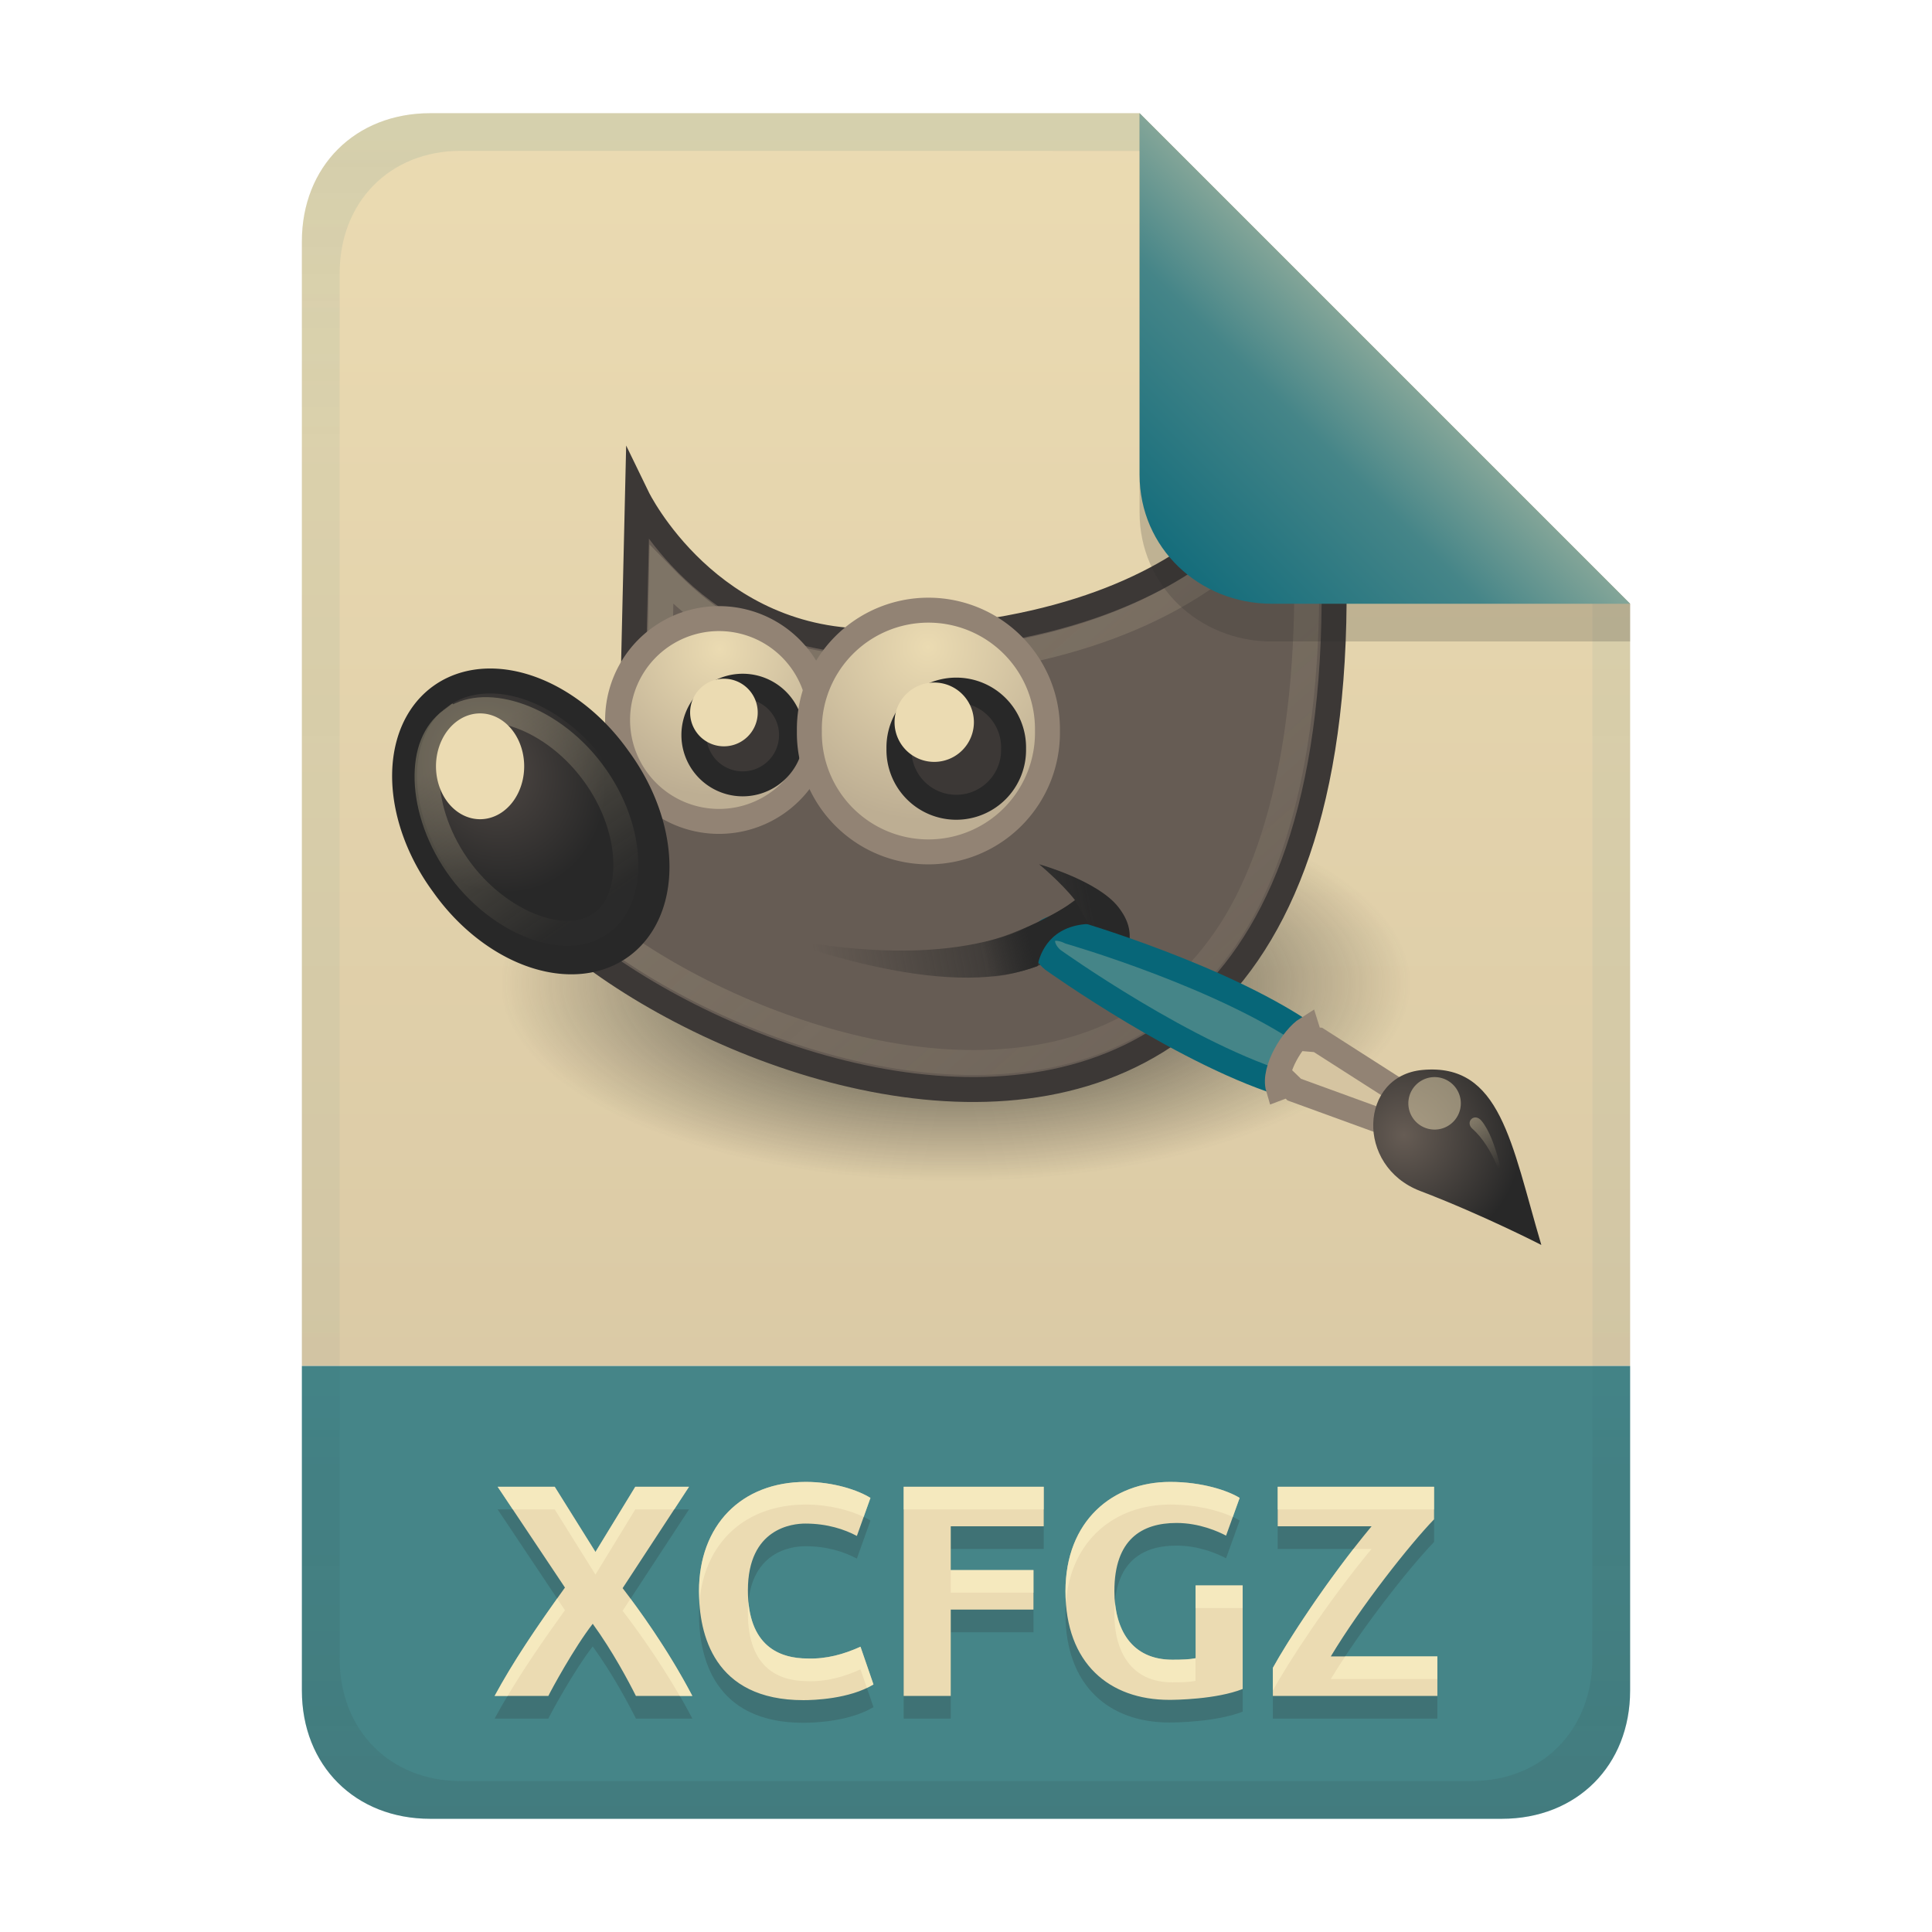 <svg width="256" height="256" version="1.1" viewBox="0 0 256 256" xmlns="http://www.w3.org/2000/svg">
  <defs>
    <linearGradient id="linearGradient7-6-0" x1="186" x2="156" y1="45.006" y2="75.012" gradientTransform="matrix(1.083 0 0 1.083 -17.998 -1.251)" gradientUnits="userSpaceOnUse">
      <stop stop-color="#83a598" offset="0"/>
      <stop stop-color="#458588" offset=".303"/>
      <stop stop-color="#076678" offset="1"/>
    </linearGradient>
    <linearGradient id="linearGradient21" x1="128" x2="128" y1="15" y2="241" gradientTransform="translate(-9.75e-4,-9.75e-4)" gradientUnits="userSpaceOnUse">
      <stop stop-color="#ebdbb2" offset="0"/>
      <stop stop-color="#d5c4a1" offset="1"/>
    </linearGradient>
    <linearGradient id="linearGradient14-8" x1="128" x2="128" y1="15.001" y2="241" gradientTransform="translate(0,4.8e-4)" gradientUnits="userSpaceOnUse">
      <stop stop-color="#076678" stop-opacity=".1" offset="0"/>
      <stop stop-color="#076678" stop-opacity=".05" offset=".2"/>
      <stop stop-color="#076678" stop-opacity=".047" offset=".704"/>
      <stop stop-color="#282828" stop-opacity=".05" offset=".805"/>
      <stop stop-color="#282828" stop-opacity=".102" offset="1"/>
    </linearGradient>
    <radialGradient id="radialGradient6498" cx="23" cy="33.938" r="18.25" gradientTransform="matrix(.903 0 0 .393 3.229 17.972)" gradientUnits="userSpaceOnUse">
      <stop stop-color="#282828" offset="0"/>
      <stop stop-color="#282828" stop-opacity="0" offset="1"/>
    </radialGradient>
    <linearGradient id="linearGradient4351" x1="32.35" x2="21.213" y1="28.083" y2="30.293" gradientTransform="matrix(.903 0 0 .903 -.347 2.779)" gradientUnits="userSpaceOnUse">
      <stop stop-color="#282828" offset="0"/>
      <stop stop-color="#282828" stop-opacity="0" offset="1"/>
    </linearGradient>
    <linearGradient id="linearGradient8530" x1="14.969" x2="39.525" y1="19.111" y2="46.986" gradientTransform="matrix(.903 0 0 .903 3.116 2.466)" gradientUnits="userSpaceOnUse">
      <stop stop-color="#ebdbb2" offset="0"/>
      <stop stop-color="#ebdbb2" stop-opacity="0" offset="1"/>
    </linearGradient>
    <radialGradient id="radialGradient4363" cx="69.473" cy="19.598" r="3.515" gradientTransform="matrix(1.521,0,0,1.521,-90.221,-10.607)" gradientUnits="userSpaceOnUse">
      <stop stop-color="#ebdbb2" offset="0"/>
      <stop stop-color="#bdae93" offset="1"/>
    </radialGradient>
    <radialGradient id="radialGradient8548" cx="6.024" cy="25.271" r="4.831" gradientTransform="matrix(.72 -.416 .485 .84 -9.442 4.801)" gradientUnits="userSpaceOnUse">
      <stop stop-color="#504945" offset="0"/>
      <stop stop-color="#282828" offset="1"/>
    </radialGradient>
    <linearGradient id="linearGradient6458" x1="6.305" x2="5.985" y1="23.362" y2="31.57" gradientTransform="matrix(.723 -.541 .541 .723 -10.672 9.081)" gradientUnits="userSpaceOnUse">
      <stop stop-color="#ebdbb2" offset="0"/>
      <stop stop-color="#ebdbb2" stop-opacity=".036" offset="1"/>
    </linearGradient>
    <radialGradient id="radialGradient6474" cx="69.473" cy="19.598" r="3.515" gradientTransform="matrix(1.785,0,0,1.785,-101.02,-15.841)" gradientUnits="userSpaceOnUse">
      <stop stop-color="#ebdbb2" offset="0"/>
      <stop stop-color="#bdae93" offset="1"/>
    </radialGradient>
    <radialGradient id="radialGradient6969" cx="15.415" cy="35.357" r="7.579" gradientTransform="matrix(1.573,0,0,1.533,-55.367,-21.358)" gradientUnits="userSpaceOnUse">
      <stop stop-color="#665c54" offset="0"/>
      <stop stop-color="#282828" offset="1"/>
    </radialGradient>
    <linearGradient id="linearGradient2452" x1="13.236" x2="7.752" y1="37.752" y2="42.282" gradientTransform="matrix(.755 .395 -.395 .755 -25.912 6.533)" gradientUnits="userSpaceOnUse">
      <stop stop-color="#ebdbb2" offset="0"/>
      <stop stop-color="#ebdbb2" stop-opacity="0" offset="1"/>
    </linearGradient>
    <linearGradient id="linearGradient4330" x1="26.163" x2="24.329" y1="30.543" y2="30.985" gradientTransform="matrix(.903 0 0 .903 3.116 2.466)" gradientUnits="userSpaceOnUse">
      <stop stop-color="#282828" offset="0"/>
      <stop stop-color="#282828" stop-opacity="0" offset="1"/>
    </linearGradient>
  </defs>
  <path d="m56.999 14.999c-9.939 0-17 7.059-17 17v149h176v-101l-64.998-64.998z" fill="url(#linearGradient21)" style="paint-order:markers fill stroke"/>
  <path d="m57 241c-9.939 0-17-7.059-17-17v-43h176v43c0 9.941-7.061 17-17 17z" fill="#458588" stroke-linecap="round" stroke-linejoin="round" stroke-miterlimit="0" style="paint-order:markers fill stroke"/>
  <path d="m106.78 199.36c-8.583-1e-5 -14.16 5.771-14.16 14.48 0 5.664 1.923 14.439 13.84 14.439 1.306 0 6.077-0.138 9.281-2.08l-1.721-5c-2.22 1.006-4.53 1.645-7 1.561-3.773 0-7.92-1.674-7.92-9.039 0-8.264 5.943-8.84 7.6-8.84 2.94 0 5.22 0.778 6.84 1.639l1.801-5.039c-1.666-1.041-4.911-2.121-8.56-2.121zm48.281 0c-7.632-4e-5 -13.881 5.16-13.881 14.48 0 9.572 5.812 14.4 13.76 14.4 0.745 0 6.182-0.049 9.721-1.439v-13.721h-6.24v9.641c-0.752 0.161-1.738 0.199-3.08 0.199-5.466 0-7.68-4.103-7.68-9.08 0-6.841 3.606-9.039 8.24-9.039 3.042 0 5.555 1.147 6.559 1.68l1.801-5c-1.539-0.962-4.97-2.121-9.199-2.121zm-89.121 0.641 8.92 13.359c-3.865 5.368-6.83 9.776-9.32 14.361h7.121c0.368-0.776 3.419-6.398 5.879-9.56 2.64 3.637 4.769 7.657 5.721 9.56h7.481c-3.272-6.247-7.208-11.645-9.24-14.281l8.801-13.439h-7.121l-5.279 8.641-5.4-8.641zm53.801 0v27.721h6.24v-11.441h10.959v-5.24h-10.959v-5.799h12.32v-5.24zm49.561 0v5.24h12.439c-5.956 7.178-11.171 15.282-13.08 18.76v3.721h21.799v-5.24h-14.119c3.982-6.636 10.498-14.879 13.68-18.16v-4.32z" fill="#282828" opacity=".2"/>
  <path d="m106.78 196.36c-8.583-1e-5 -14.16 5.771-14.16 14.48 0 5.664 1.923 14.439 13.84 14.439 1.306 0 6.077-0.138 9.281-2.08l-1.721-5c-2.22 1.006-4.53 1.645-7 1.561-3.773 0-7.92-1.674-7.92-9.039 0-8.264 5.943-8.84 7.6-8.84 2.94 0 5.22 0.778 6.84 1.639l1.801-5.039c-1.666-1.041-4.911-2.121-8.56-2.121zm48.281 0c-7.632-4e-5 -13.881 5.16-13.881 14.48 0 9.572 5.812 14.4 13.76 14.4 0.745 0 6.182-0.049 9.721-1.439v-13.721h-6.24v9.641c-0.752 0.161-1.738 0.199-3.08 0.199-5.466 0-7.68-4.103-7.68-9.08 0-6.841 3.606-9.039 8.24-9.039 3.042 0 5.555 1.147 6.559 1.68l1.801-5c-1.539-0.962-4.97-2.121-9.199-2.121zm-89.121 0.641 8.92 13.359c-3.865 5.368-6.83 9.776-9.32 14.361h7.121c0.368-0.776 3.419-6.398 5.879-9.56 2.64 3.637 4.769 7.657 5.721 9.56h7.481c-3.272-6.247-7.208-11.645-9.24-14.281l8.801-13.439h-7.121l-5.279 8.641-5.4-8.641zm53.801 0v27.721h6.24v-11.441h10.959v-5.24h-10.959v-5.799h12.32v-5.24zm49.561 0v5.24h12.439c-5.956 7.178-11.171 15.282-13.08 18.76v3.721h21.799v-5.24h-14.119c3.982-6.636 10.498-14.879 13.68-18.16v-4.32z" fill="#ebdbb2"/>
  <path d="m106.78 196.36c-8.583-1e-5 -14.16 5.771-14.16 14.48 0 0.44 0.039 0.925 0.066 1.397 0.647-7.806 6.05-12.875 14.094-12.875 3.082-1e-5 5.862 0.77 7.66 1.637l0.898-2.518c-1.666-1.041-4.909-2.121-8.559-2.121zm48.279 0c-7.632-4e-5 -13.879 5.16-13.879 14.48 0 0.537 0.025 1.055 0.061 1.562 0.614-8.407 6.59-13.041 13.818-13.041 3.542 0 6.509 0.815 8.289 1.645l0.91-2.525c-1.539-0.962-4.97-2.121-9.199-2.121zm-89.119 0.641 2.004 3.002h5.557l5.4 8.641 5.279-8.641h5.156l1.965-3.002h-7.121l-5.279 8.641-5.4-8.641zm53.799 0v3.002h18.562v-3.002zm49.562 0v3.002h20.719v-3.002zm10.033 8.242c-4.919 6.319-9.029 12.759-10.676 15.758v3.002c1.909-3.477 7.124-11.582 13.08-18.76zm-53.354 2.797v3.002h10.959v-3.002zm32.439 2.041v3.002h6.238v-3.002zm-84.594 1.736c-3.351 4.708-6.031 8.751-8.287 12.904h1.721c2.123-3.562 4.58-7.168 7.598-11.359zm9.721 0.027-1.047 1.598c1.696 2.201 4.718 6.341 7.574 11.279h1.664c-2.806-5.358-6.029-9.975-8.191-12.877zm15.623 0.393c-0.046 0.466-0.07 0.96-0.07 1.486 0 7.365 4.147 9.039 7.92 9.039 2.47 0.084 4.78-0.554 7-1.561l0.842 2.447c0.298-0.142 0.599-0.281 0.877-0.449l-1.719-5c-2.22 1.006-4.53 1.645-7 1.56-3.497 0-7.311-1.446-7.85-7.523zm48.57 6e-3c-0.048 0.506-0.082 1.031-0.082 1.6 0 4.977 2.214 9.08 7.68 9.08 1.342 0 2.33-0.038 3.082-0.199v-3.002c-0.752 0.161-1.74 0.199-3.082 0.199-4.939 0-7.204-3.359-7.598-7.678zm30.504 7.238c-0.674 1.02-1.323 2.03-1.906 3.002h14.119v-3.002z" fill="#fbf1c7" opacity=".6"/>
  <g transform="matrix(3.661 0 0 3.661 38.77 15.671)">
    <path d="m40.465 31.296a16.474 7.165 0 1 1-32.948 0 16.474 7.165 0 1 1 32.948 0z" color="#000000" fill="url(#radialGradient6498)" fill-rule="evenodd"/>
    <path d="m12.481 13.721s2.595 5.351 8.665 5.2c12.721-0.319 14.952-6.955 15.271-7.913 0.319-0.957 0.807-0.812 0.92 0.072 4.149 37.659-28.793 21.501-29.963 15.087 6.543-1.915 4.947-5.585 4.947-5.585z" color="#000000" fill="#665c54" fill-rule="evenodd" stroke="#3c3836" stroke-miterlimit="10" stroke-width=".903"/>
    <path d="m17.322 29.607c6.083 1.217 9.181 0.089 10.994-1.311-0.479-0.618-1.296-1.296-1.296-1.296s2.124 0.59 2.872 1.556c0.746 0.963 0.277 1.556 0.082 2.788-0.435-1.082-1.246-1.488-1.355-1.918-1.631 2.254-5.693 2.16-11.296 0.182z" color="#000000" fill="url(#linearGradient4351)" fill-rule="evenodd"/>
    <path d="m36.549 12.932c-0.446 0.953-1.297 1.897-2.494 2.916-2.349 1.999-6.358 3.86-12.885 4.023-3.788 0.102-6.108-1.581-7.82-3.351l-0.079 4c0.123 0.378 0.375 1.255-0.056 2.454-0.464 1.29-1.945 2.61-4.485 3.611 0.226 0.471 0.447 0.942 1.128 1.608 0.928 0.907 2.218 1.885 3.752 2.764 3.068 1.759 7.042 3.153 10.748 3.216 3.705 0.063 7.093-1.114 9.422-4.513 2.147-3.133 3.386-8.664 2.769-16.728z" color="#000000" fill="none" opacity=".185" stroke="url(#linearGradient8530)" stroke-miterlimit="10" stroke-width=".903"/>
    <path d="m19.103 21.779a3.67 3.67 0 1 1-7.34 0 3.67 3.67 0 1 1 7.34 0z" color="#000000" fill="url(#radialGradient4363)" fill-rule="evenodd" stroke="#928374" stroke-miterlimit="10" stroke-width=".903"/>
    <path d="m11.792 23.162a5.505 3.91 54.192 1 1-6.341 4.575 5.505 3.91 54.192 1 1 6.341-4.575z" color="#000000" fill="url(#radialGradient8548)" fill-rule="evenodd" stroke="#282828" stroke-miterlimit="10" stroke-width=".903"/>
    <path d="m18.058 22.323a1.767 1.767 0 1 1-3.534 0 1.767 1.767 0 1 1 3.534 0z" color="#000000" fill="#3c3836" fill-rule="evenodd" stroke="#282828" stroke-miterlimit="10" stroke-width=".903"/>
    <path d="m5.721 21.791c-0.577 0.432-0.881 1.163-0.853 2.155 0.027 0.992 0.419 2.206 1.222 3.279 0.803 1.073 1.859 1.79 2.803 2.095 0.944 0.305 1.731 0.219 2.308-0.213s0.882-1.198 0.859-2.194c-0.023-0.996-0.404-2.186-1.205-3.256s-1.836-1.77-2.786-2.072c-0.95-0.302-1.77-0.225-2.347 0.207z" color="#000000" fill="none" opacity=".281" stroke="url(#linearGradient6458)" stroke-miterlimit="10" stroke-width=".903"/>
    <path d="m8.382 23.455a1.596 1.915 0 1 1-3.192 0 1.596 1.915 0 1 1 3.192 0z" color="#000000" fill="#ebdbb2" fill-rule="evenodd"/>
    <path d="m16.835 21.508a1.223 1.223 0 1 1-2.447 0 1.223 1.223 0 1 1 2.447 0z" color="#000000" fill="#ebdbb2" fill-rule="evenodd"/>
    <path d="m27.321 22.178a4.309 4.309 0 1 1-8.617 0 4.309 4.309 0 1 1 8.617 0z" color="#000000" fill="url(#radialGradient6474)" fill-rule="evenodd" stroke="#928374" stroke-miterlimit="10" stroke-width=".903"/>
    <path d="m26.095 22.817a2.075 2.075 0 1 1-4.149 0 2.075 2.075 0 1 1 4.149 0z" color="#000000" fill="#3c3836" fill-rule="evenodd" stroke="#282828" stroke-miterlimit="10" stroke-width=".903"/>
    <path d="m24.659 21.859a1.436 1.436 0 1 1-2.872 0 1.436 1.436 0 1 1 2.872 0z" color="#000000" fill="#ebdbb2" fill-rule="evenodd"/>
    <g transform="matrix(-.104 -.352 .352 -.104 25.426 29.267)">
      <path d="m-23.364 23.568 3.71 3.469c8.347-6.381 17.094-20.099 17.094-20.099 1.976-2.242-0.117-3.751-2.165-2.398 0 0-12.97 10.115-18.639 19.028z" color="#000000" fill="#458588" stroke="#076678" stroke-linecap="round" stroke-width="2.46"/>
      <path d="m-30.45 32.814 2.246 1.934 8.493-7.367 0.275-0.706 1.094-0.018c-0.438-1.562-2.942-4.383-4.816-4.383l0.082 1.09-0.67 0.38z" color="#000000" fill="#d5c4a1" stroke="#928374" stroke-linecap="round" stroke-width="2.46"/>
      <path d="m-45.341 42.77c10.444 0 18.37 1.244 19.871-6.355 1.209-6.123-7.21-9.057-11.383-3.591-4.019 5.266-8.488 9.946-8.488 9.946z" color="#000000" fill="url(#radialGradient6969)"/>
      <path transform="matrix(2.07,0,0,2.07,-44.75,-41.51)" d="m8.875 37.75a1.25 1.25 0 1 1-2.5 0 1.25 1.25 0 1 1 2.5 0z" color="#000000" fill="#ebdbb2" opacity=".5"/>
      <path d="m-38.544 40.909s3.721 0.094 6.117-1.412c0.847-0.533 1.516 0.65 0.494 1.087-2.207 0.945-6.61 0.325-6.61 0.325z" color="#000000" fill="url(#linearGradient2452)" opacity=".428"/>
    </g>
    <path d="m23.881 31.115c1.352 0.129 2.572-0.246 3.08-0.428 0.089-0.501 0.484-1.464 1.847-1.527l-0.479-0.838s-1.775 1.217-3.67 1.576z" color="#000000" fill="url(#linearGradient4330)" fill-rule="evenodd"/>
  </g>
  <path d="m57 15c-9.939 0-17 7.059-17 17v192c0 9.939 7.059 17 17 17h142c9.941 0 17-7.061 17-17v-144l-65-65zm4.033 4.99 89.967 0.01 60 60 2e-4 139.75c1e-5 9.5-6.657 16.248-16.033 16.248h-133.93c-9.376 0-16.033-6.748-16.033-16.248v-183.51c0-9.501 6.659-16.25 16.033-16.25z" fill="url(#linearGradient14-8)" style="paint-order:markers fill stroke"/>
  <path d="m151 15.002v52.914c0 9.652 7.864 17.084 17.518 17.084l47.482-1.34e-4v-5z" fill="#282828" opacity=".2" stroke-width="1.083"/>
  <path d="m151 15.001v47.916c0 9.652 7.864 17.082 17.518 17.082l47.482 0.002z" fill="url(#linearGradient7-6-0)" stroke-width="1.083"/>
</svg>
